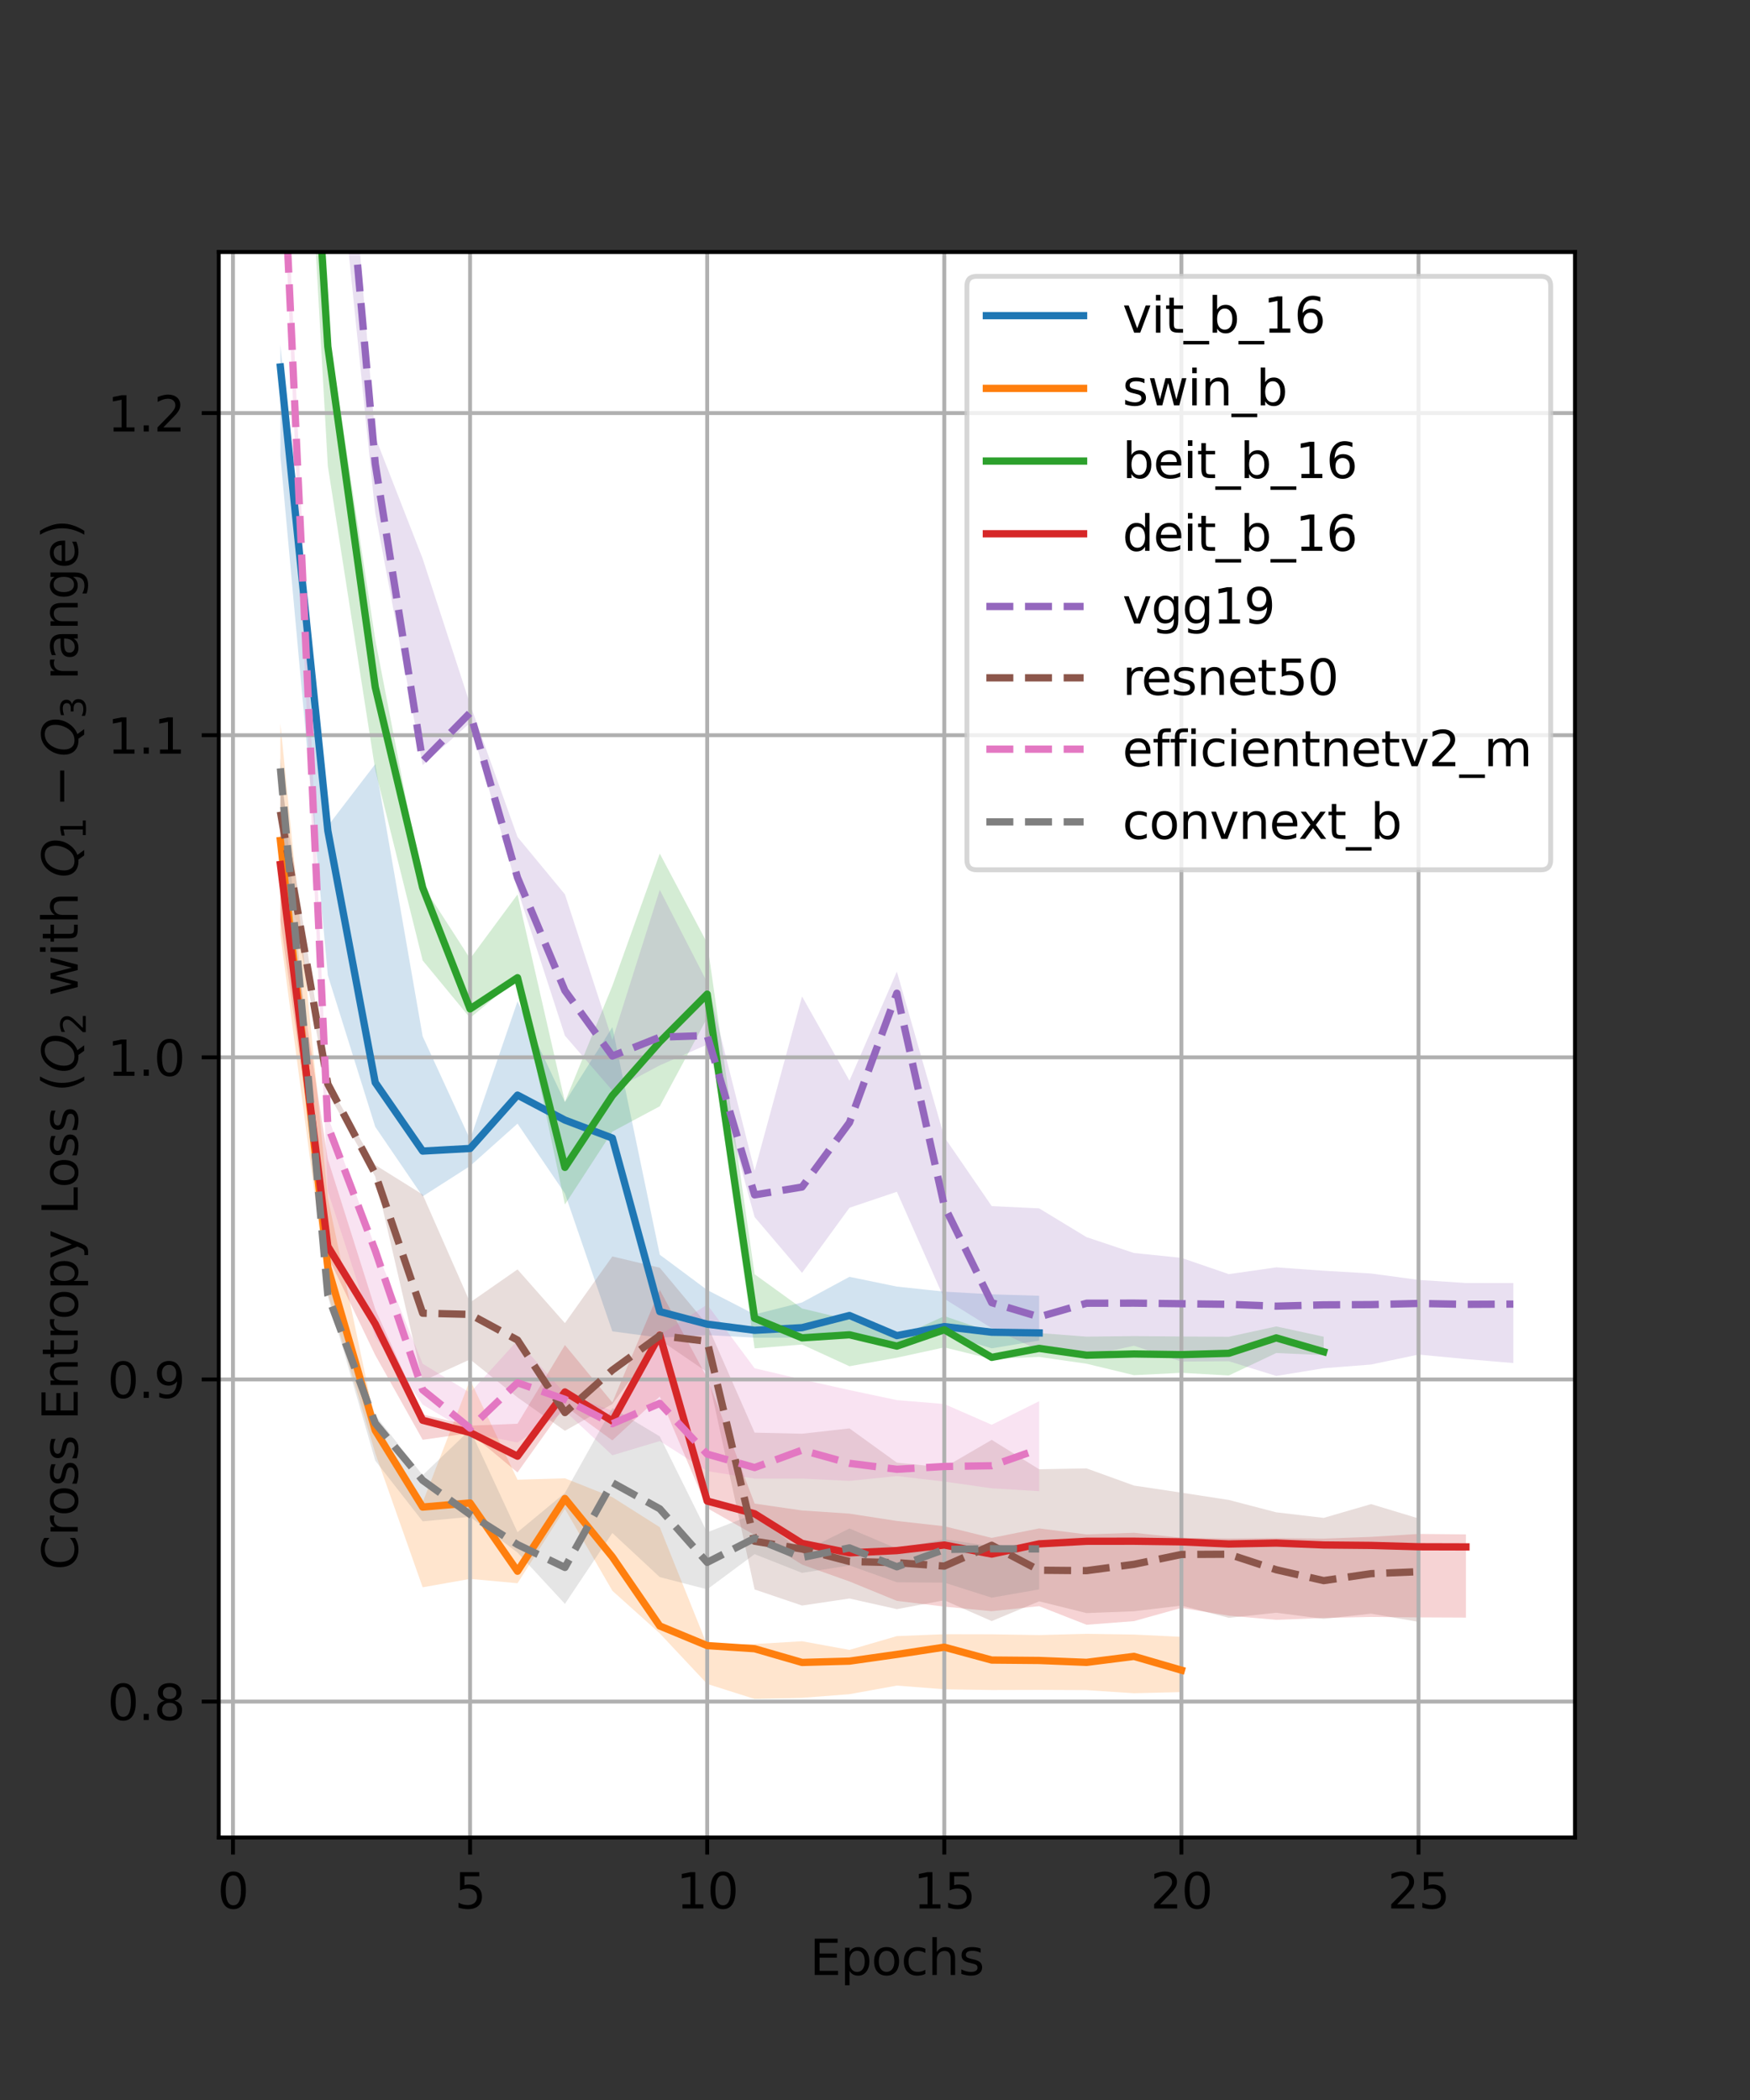 <?xml version="1.0" encoding="utf-8" standalone="no"?>
<!DOCTYPE svg PUBLIC "-//W3C//DTD SVG 1.1//EN"
  "http://www.w3.org/Graphics/SVG/1.1/DTD/svg11.dtd">
<svg xmlns:xlink="http://www.w3.org/1999/xlink" width="360pt" height="432pt" viewBox="0 0 360 432" xmlns="http://www.w3.org/2000/svg" version="1.1">
 <rect x="0" y="0" width="360" height="432" fill="#333333" stroke="none"/>
 <defs>
  <style type="text/css">*{stroke-linejoin: round; stroke-linecap: butt}</style>
 </defs>
 <g id="figure_1">
  <g id="patch_1">
   <path d="M 0 432 
L 360 432 
L 360 0 
L 0 0 
L 0 432 
z
" style="fill: none"/>
  </g>
  <g id="axes_1">
   <g id="patch_2">
    <path d="M 45 378 
L 324 378 
L 324 51.84 
L 45 51.84 
z
" style="fill: #ffffff"/>
   </g>
   <g id="PolyCollection_1">
    <path d="M 57.682 70.923 
L 57.682 93.825 
L 67.437 200.629 
L 77.192 231.799 
L 86.948 246.11 
L 96.703 239.867 
L 106.458 231.145 
L 116.213 245.512 
L 125.969 273.875 
L 135.724 275.179 
L 145.479 274.644 
L 155.234 275.171 
L 164.99 275.176 
L 174.745 274.718 
L 184.5 276.557 
L 194.255 274.447 
L 204.01 277.374 
L 213.766 275.761 
L 213.766 266.554 
L 213.766 266.554 
L 204.01 266.265 
L 194.255 265.708 
L 184.5 264.671 
L 174.745 262.663 
L 164.99 267.93 
L 155.234 270.393 
L 145.479 265.372 
L 135.724 258.111 
L 125.969 211.311 
L 116.213 226.714 
L 106.458 206.001 
L 96.703 234.403 
L 86.948 213.192 
L 77.192 157.188 
L 67.437 169.924 
L 57.682 70.923 
z
" clip-path="url(#p5ce3fd59a6)" style="fill: #1f77b4; fill-opacity: 0.2"/>
   </g>
   <g id="PolyCollection_2">
    <path d="M 57.682 148.856 
L 57.682 192.298 
L 67.437 266.086 
L 77.192 298.91 
L 86.948 326.53 
L 96.703 324.8 
L 106.458 325.694 
L 116.213 310.396 
L 125.969 327.242 
L 135.724 336.009 
L 145.479 346.406 
L 155.234 349.502 
L 164.99 349.271 
L 174.745 348.519 
L 184.5 346.748 
L 194.255 347.513 
L 204.01 347.662 
L 213.766 347.637 
L 223.521 347.679 
L 233.276 348.324 
L 243.031 348.084 
L 243.031 336.72 
L 243.031 336.72 
L 233.276 336.252 
L 223.521 336.102 
L 213.766 336.356 
L 204.01 336.2 
L 194.255 336.18 
L 184.5 336.572 
L 174.745 339.405 
L 164.99 337.627 
L 155.234 338.205 
L 145.479 338.428 
L 135.724 314.17 
L 125.969 307.987 
L 116.213 304.108 
L 106.458 304.399 
L 96.703 283.854 
L 86.948 309.07 
L 77.192 292.547 
L 67.437 246.437 
L 57.682 148.856 
z
" clip-path="url(#p5ce3fd59a6)" style="fill: #ff7f0e; fill-opacity: 0.2"/>
   </g>
   <g id="PolyCollection_3">
    <path d="M 57.682 -116.34 
L 57.682 -78.205 
L 67.437 95.861 
L 77.192 158.358 
L 86.948 197.581 
L 96.703 209.406 
L 106.458 201.278 
L 116.213 247.796 
L 125.969 232.791 
L 135.724 227.578 
L 145.479 209.406 
L 155.234 277.378 
L 164.99 276.585 
L 174.745 281.055 
L 184.5 279.295 
L 194.255 277.176 
L 204.01 279.571 
L 213.766 279.133 
L 223.521 280.538 
L 233.276 282.895 
L 243.031 282.41 
L 252.787 282.955 
L 262.542 278.337 
L 272.297 278.768 
L 272.297 274.98 
L 272.297 274.98 
L 262.542 272.867 
L 252.787 274.993 
L 243.031 274.94 
L 233.276 274.854 
L 223.521 274.968 
L 213.766 274.224 
L 204.01 274.062 
L 194.255 270.745 
L 184.5 275.208 
L 174.745 271.505 
L 164.99 269.179 
L 155.234 262.132 
L 145.479 193.997 
L 135.724 175.598 
L 125.969 202.807 
L 116.213 226.664 
L 106.458 184.004 
L 96.703 197.202 
L 86.948 182.078 
L 77.192 131.563 
L 67.437 67.451 
L 57.682 -116.34 
z
" clip-path="url(#p5ce3fd59a6)" style="fill: #2ca02c; fill-opacity: 0.2"/>
   </g>
   <g id="PolyCollection_4">
    <path d="M 57.682 175.229 
L 57.682 189.386 
L 67.437 258.433 
L 77.192 278.766 
L 86.948 296.189 
L 96.703 294.794 
L 106.458 302.904 
L 116.213 289.214 
L 125.969 296.31 
L 135.724 287.287 
L 145.479 310.246 
L 155.234 315.774 
L 164.99 321.857 
L 174.745 325.327 
L 184.5 329.324 
L 194.255 330.504 
L 204.01 331.447 
L 213.766 330.411 
L 223.521 334.237 
L 233.276 333.491 
L 243.031 330.765 
L 252.787 332.367 
L 262.542 333.225 
L 272.297 332.839 
L 282.052 332.632 
L 291.808 332.719 
L 301.563 332.763 
L 301.563 315.645 
L 301.563 315.645 
L 291.808 315.554 
L 282.052 316.157 
L 272.297 316.518 
L 262.542 316.41 
L 252.787 316.497 
L 243.031 316.345 
L 233.276 315.312 
L 223.521 315.655 
L 213.766 314.42 
L 204.01 316.366 
L 194.255 313.971 
L 184.5 312.886 
L 174.745 311.378 
L 164.99 310.727 
L 155.234 309.312 
L 145.479 283.452 
L 135.724 265.343 
L 125.969 288.496 
L 116.213 276.697 
L 106.458 292.887 
L 96.703 293.278 
L 86.948 290.979 
L 77.192 269.31 
L 67.437 238.464 
L 57.682 175.229 
z
" clip-path="url(#p5ce3fd59a6)" style="fill: #d62728; fill-opacity: 0.2"/>
   </g>
   <g id="PolyCollection_5">
    <path d="M 57.682 -220.468 
L 57.682 -108.819 
L 67.437 9.874 
L 77.192 105.472 
L 86.948 157.399 
L 96.703 148.693 
L 106.458 182.994 
L 116.213 213.052 
L 125.969 224.342 
L 135.724 219.157 
L 145.479 214.883 
L 155.234 250.364 
L 164.99 261.841 
L 174.745 248.456 
L 184.5 245.162 
L 194.255 267.177 
L 204.01 273.222 
L 213.766 277.768 
L 223.521 278.986 
L 233.276 276.832 
L 243.031 280.1 
L 252.787 280.022 
L 262.542 283.055 
L 272.297 281.464 
L 282.052 280.702 
L 291.808 278.653 
L 301.563 279.575 
L 311.318 280.401 
L 311.318 263.945 
L 311.318 263.945 
L 301.563 263.933 
L 291.808 263.297 
L 282.052 261.976 
L 272.297 261.41 
L 262.542 260.712 
L 252.787 262.11 
L 243.031 258.761 
L 233.276 257.761 
L 223.521 254.504 
L 213.766 248.579 
L 204.01 248.115 
L 194.255 233.91 
L 184.5 199.875 
L 174.745 222.312 
L 164.99 204.981 
L 155.234 240.843 
L 145.479 202.076 
L 135.724 183.051 
L 125.969 213.946 
L 116.213 183.979 
L 106.458 172.177 
L 96.703 144.881 
L 86.948 114.923 
L 77.192 89.896 
L 67.437 -28.289 
L 57.682 -220.468 
z
" clip-path="url(#p5ce3fd59a6)" style="fill: #9467bd; fill-opacity: 0.2"/>
   </g>
   <g id="PolyCollection_6">
    <path d="M 57.682 159.639 
L 57.682 172.448 
L 67.437 224.809 
L 77.192 242.038 
L 86.948 284.096 
L 96.703 279.654 
L 106.458 287.46 
L 116.213 294.336 
L 125.969 288.829 
L 135.724 275.622 
L 145.479 282.263 
L 155.234 326.977 
L 164.99 330.282 
L 174.745 328.836 
L 184.5 331.021 
L 194.255 329.2 
L 204.01 333.479 
L 213.766 329.416 
L 223.521 331.833 
L 233.276 331.457 
L 243.031 330.293 
L 252.787 332.812 
L 262.542 331.761 
L 272.297 333.023 
L 282.052 331.95 
L 291.808 333.643 
L 291.808 312.363 
L 291.808 312.363 
L 282.052 309.416 
L 272.297 312.252 
L 262.542 311.106 
L 252.787 308.563 
L 243.031 307.061 
L 233.276 305.602 
L 223.521 302.071 
L 213.766 302.25 
L 204.01 296.203 
L 194.255 301.881 
L 184.5 300.889 
L 174.745 293.844 
L 164.99 294.941 
L 155.234 294.715 
L 145.479 272.496 
L 135.724 260.79 
L 125.969 258.469 
L 116.213 272.184 
L 106.458 261.14 
L 96.703 267.931 
L 86.948 245.74 
L 77.192 239.65 
L 67.437 222.748 
L 57.682 159.639 
z
" clip-path="url(#p5ce3fd59a6)" style="fill: #8c564b; fill-opacity: 0.2"/>
   </g>
   <g id="PolyCollection_7">
    <path d="M 57.682 6.035 
L 57.682 23.851 
L 67.437 245.038 
L 77.192 275.022 
L 86.948 288.943 
L 96.703 294.765 
L 106.458 296.749 
L 116.213 290.259 
L 125.969 299.373 
L 135.724 296.45 
L 145.479 302.628 
L 155.234 304.171 
L 164.99 304.165 
L 174.745 304.645 
L 184.5 303.645 
L 194.255 304.783 
L 204.01 306.17 
L 213.766 306.76 
L 213.766 288.251 
L 213.766 288.251 
L 204.01 293.096 
L 194.255 288.824 
L 184.5 288.024 
L 174.745 285.959 
L 164.99 283.776 
L 155.234 281.468 
L 145.479 268.375 
L 135.724 274.607 
L 125.969 290.21 
L 116.213 286.656 
L 106.458 275.755 
L 96.703 286.507 
L 86.948 280.542 
L 77.192 256.641 
L 67.437 229.627 
L 57.682 6.035 
z
" clip-path="url(#p5ce3fd59a6)" style="fill: #e377c2; fill-opacity: 0.2"/>
   </g>
   <g id="PolyCollection_8">
    <path d="M 57.682 155.893 
L 57.682 177.298 
L 67.437 266.66 
L 77.192 300.468 
L 86.948 312.966 
L 96.703 312.026 
L 106.458 319.387 
L 116.213 329.939 
L 125.969 315.358 
L 135.724 324.435 
L 145.479 326.952 
L 155.234 319.71 
L 164.99 323.565 
L 174.745 322.035 
L 184.5 325.5 
L 194.255 325.569 
L 204.01 328.665 
L 213.766 326.959 
L 213.766 318.624 
L 213.766 318.624 
L 204.01 318.098 
L 194.255 316.644 
L 184.5 318.563 
L 174.745 314.434 
L 164.99 319.28 
L 155.234 311.439 
L 145.479 315.217 
L 135.724 295.492 
L 125.969 289.627 
L 116.213 307.111 
L 106.458 315.193 
L 96.703 294.12 
L 86.948 303.47 
L 77.192 291.119 
L 67.437 260.737 
L 57.682 155.893 
z
" clip-path="url(#p5ce3fd59a6)" style="fill: #7f7f7f; fill-opacity: 0.2"/>
   </g>
   <g id="matplotlib.axis_1">
    <g id="xtick_1">
     <g id="line2d_1">
      <path d="M 47.927 378 
L 47.927 51.84 
" clip-path="url(#p5ce3fd59a6)" style="fill: none; stroke: #b0b0b0; stroke-width: 0.8; stroke-linecap: square"/>
     </g>
     <g id="line2d_2">
      <defs>
       <path id="m820e8729ba" d="M 0 0 
L 0 3.5 
" style="stroke: #000000; stroke-width: 0.8"/>
      </defs>
      <g>
       <use xlink:href="#m820e8729ba" x="47.927" y="378" style="stroke: #000000; stroke-width: 0.8"/>
      </g>
     </g>
     <g id="text_1">
      <!-- 0 -->
      <g transform="translate(44.745 392.598)scale(0.1 -0.1)">
       <defs>
        <path id="DejaVuSans-30" d="M 2034 4250 
Q 1547 4250 1301 3770 
Q 1056 3291 1056 2328 
Q 1056 1369 1301 889 
Q 1547 409 2034 409 
Q 2525 409 2770 889 
Q 3016 1369 3016 2328 
Q 3016 3291 2770 3770 
Q 2525 4250 2034 4250 
z
M 2034 4750 
Q 2819 4750 3233 4129 
Q 3647 3509 3647 2328 
Q 3647 1150 3233 529 
Q 2819 -91 2034 -91 
Q 1250 -91 836 529 
Q 422 1150 422 2328 
Q 422 3509 836 4129 
Q 1250 4750 2034 4750 
z
" transform="scale(0.016)"/>
       </defs>
       <use xlink:href="#DejaVuSans-30"/>
      </g>
     </g>
    </g>
    <g id="xtick_2">
     <g id="line2d_3">
      <path d="M 96.703 378 
L 96.703 51.84 
" clip-path="url(#p5ce3fd59a6)" style="fill: none; stroke: #b0b0b0; stroke-width: 0.8; stroke-linecap: square"/>
     </g>
     <g id="line2d_4">
      <g>
       <use xlink:href="#m820e8729ba" x="96.703" y="378" style="stroke: #000000; stroke-width: 0.8"/>
      </g>
     </g>
     <g id="text_2">
      <!-- 5 -->
      <g transform="translate(93.522 392.598)scale(0.1 -0.1)">
       <defs>
        <path id="DejaVuSans-35" d="M 691 4666 
L 3169 4666 
L 3169 4134 
L 1269 4134 
L 1269 2991 
Q 1406 3038 1543 3061 
Q 1681 3084 1819 3084 
Q 2600 3084 3056 2656 
Q 3513 2228 3513 1497 
Q 3513 744 3044 326 
Q 2575 -91 1722 -91 
Q 1428 -91 1123 -41 
Q 819 9 494 109 
L 494 744 
Q 775 591 1075 516 
Q 1375 441 1709 441 
Q 2250 441 2565 725 
Q 2881 1009 2881 1497 
Q 2881 1984 2565 2268 
Q 2250 2553 1709 2553 
Q 1456 2553 1204 2497 
Q 953 2441 691 2322 
L 691 4666 
z
" transform="scale(0.016)"/>
       </defs>
       <use xlink:href="#DejaVuSans-35"/>
      </g>
     </g>
    </g>
    <g id="xtick_3">
     <g id="line2d_5">
      <path d="M 145.479 378 
L 145.479 51.84 
" clip-path="url(#p5ce3fd59a6)" style="fill: none; stroke: #b0b0b0; stroke-width: 0.8; stroke-linecap: square"/>
     </g>
     <g id="line2d_6">
      <g>
       <use xlink:href="#m820e8729ba" x="145.479" y="378" style="stroke: #000000; stroke-width: 0.8"/>
      </g>
     </g>
     <g id="text_3">
      <!-- 10 -->
      <g transform="translate(139.117 392.598)scale(0.1 -0.1)">
       <defs>
        <path id="DejaVuSans-31" d="M 794 531 
L 1825 531 
L 1825 4091 
L 703 3866 
L 703 4441 
L 1819 4666 
L 2450 4666 
L 2450 531 
L 3481 531 
L 3481 0 
L 794 0 
L 794 531 
z
" transform="scale(0.016)"/>
       </defs>
       <use xlink:href="#DejaVuSans-31"/>
       <use xlink:href="#DejaVuSans-30" x="63.623"/>
      </g>
     </g>
    </g>
    <g id="xtick_4">
     <g id="line2d_7">
      <path d="M 194.255 378 
L 194.255 51.84 
" clip-path="url(#p5ce3fd59a6)" style="fill: none; stroke: #b0b0b0; stroke-width: 0.8; stroke-linecap: square"/>
     </g>
     <g id="line2d_8">
      <g>
       <use xlink:href="#m820e8729ba" x="194.255" y="378" style="stroke: #000000; stroke-width: 0.8"/>
      </g>
     </g>
     <g id="text_4">
      <!-- 15 -->
      <g transform="translate(187.893 392.598)scale(0.1 -0.1)">
       <use xlink:href="#DejaVuSans-31"/>
       <use xlink:href="#DejaVuSans-35" x="63.623"/>
      </g>
     </g>
    </g>
    <g id="xtick_5">
     <g id="line2d_9">
      <path d="M 243.031 378 
L 243.031 51.84 
" clip-path="url(#p5ce3fd59a6)" style="fill: none; stroke: #b0b0b0; stroke-width: 0.8; stroke-linecap: square"/>
     </g>
     <g id="line2d_10">
      <g>
       <use xlink:href="#m820e8729ba" x="243.031" y="378" style="stroke: #000000; stroke-width: 0.8"/>
      </g>
     </g>
     <g id="text_5">
      <!-- 20 -->
      <g transform="translate(236.669 392.598)scale(0.1 -0.1)">
       <defs>
        <path id="DejaVuSans-32" d="M 1228 531 
L 3431 531 
L 3431 0 
L 469 0 
L 469 531 
Q 828 903 1448 1529 
Q 2069 2156 2228 2338 
Q 2531 2678 2651 2914 
Q 2772 3150 2772 3378 
Q 2772 3750 2511 3984 
Q 2250 4219 1831 4219 
Q 1534 4219 1204 4116 
Q 875 4013 500 3803 
L 500 4441 
Q 881 4594 1212 4672 
Q 1544 4750 1819 4750 
Q 2544 4750 2975 4387 
Q 3406 4025 3406 3419 
Q 3406 3131 3298 2873 
Q 3191 2616 2906 2266 
Q 2828 2175 2409 1742 
Q 1991 1309 1228 531 
z
" transform="scale(0.016)"/>
       </defs>
       <use xlink:href="#DejaVuSans-32"/>
       <use xlink:href="#DejaVuSans-30" x="63.623"/>
      </g>
     </g>
    </g>
    <g id="xtick_6">
     <g id="line2d_11">
      <path d="M 291.808 378 
L 291.808 51.84 
" clip-path="url(#p5ce3fd59a6)" style="fill: none; stroke: #b0b0b0; stroke-width: 0.8; stroke-linecap: square"/>
     </g>
     <g id="line2d_12">
      <g>
       <use xlink:href="#m820e8729ba" x="291.808" y="378" style="stroke: #000000; stroke-width: 0.8"/>
      </g>
     </g>
     <g id="text_6">
      <!-- 25 -->
      <g transform="translate(285.445 392.598)scale(0.1 -0.1)">
       <use xlink:href="#DejaVuSans-32"/>
       <use xlink:href="#DejaVuSans-35" x="63.623"/>
      </g>
     </g>
    </g>
    <g id="text_7">
     <!-- Epochs -->
     <g transform="translate(166.584 406.277)scale(0.1 -0.1)">
      <defs>
       <path id="DejaVuSans-45" d="M 628 4666 
L 3578 4666 
L 3578 4134 
L 1259 4134 
L 1259 2753 
L 3481 2753 
L 3481 2222 
L 1259 2222 
L 1259 531 
L 3634 531 
L 3634 0 
L 628 0 
L 628 4666 
z
" transform="scale(0.016)"/>
       <path id="DejaVuSans-70" d="M 1159 525 
L 1159 -1331 
L 581 -1331 
L 581 3500 
L 1159 3500 
L 1159 2969 
Q 1341 3281 1617 3432 
Q 1894 3584 2278 3584 
Q 2916 3584 3314 3078 
Q 3713 2572 3713 1747 
Q 3713 922 3314 415 
Q 2916 -91 2278 -91 
Q 1894 -91 1617 61 
Q 1341 213 1159 525 
z
M 3116 1747 
Q 3116 2381 2855 2742 
Q 2594 3103 2138 3103 
Q 1681 3103 1420 2742 
Q 1159 2381 1159 1747 
Q 1159 1113 1420 752 
Q 1681 391 2138 391 
Q 2594 391 2855 752 
Q 3116 1113 3116 1747 
z
" transform="scale(0.016)"/>
       <path id="DejaVuSans-6f" d="M 1959 3097 
Q 1497 3097 1228 2736 
Q 959 2375 959 1747 
Q 959 1119 1226 758 
Q 1494 397 1959 397 
Q 2419 397 2687 759 
Q 2956 1122 2956 1747 
Q 2956 2369 2687 2733 
Q 2419 3097 1959 3097 
z
M 1959 3584 
Q 2709 3584 3137 3096 
Q 3566 2609 3566 1747 
Q 3566 888 3137 398 
Q 2709 -91 1959 -91 
Q 1206 -91 779 398 
Q 353 888 353 1747 
Q 353 2609 779 3096 
Q 1206 3584 1959 3584 
z
" transform="scale(0.016)"/>
       <path id="DejaVuSans-63" d="M 3122 3366 
L 3122 2828 
Q 2878 2963 2633 3030 
Q 2388 3097 2138 3097 
Q 1578 3097 1268 2742 
Q 959 2388 959 1747 
Q 959 1106 1268 751 
Q 1578 397 2138 397 
Q 2388 397 2633 464 
Q 2878 531 3122 666 
L 3122 134 
Q 2881 22 2623 -34 
Q 2366 -91 2075 -91 
Q 1284 -91 818 406 
Q 353 903 353 1747 
Q 353 2603 823 3093 
Q 1294 3584 2113 3584 
Q 2378 3584 2631 3529 
Q 2884 3475 3122 3366 
z
" transform="scale(0.016)"/>
       <path id="DejaVuSans-68" d="M 3513 2113 
L 3513 0 
L 2938 0 
L 2938 2094 
Q 2938 2591 2744 2837 
Q 2550 3084 2163 3084 
Q 1697 3084 1428 2787 
Q 1159 2491 1159 1978 
L 1159 0 
L 581 0 
L 581 4863 
L 1159 4863 
L 1159 2956 
Q 1366 3272 1645 3428 
Q 1925 3584 2291 3584 
Q 2894 3584 3203 3211 
Q 3513 2838 3513 2113 
z
" transform="scale(0.016)"/>
       <path id="DejaVuSans-73" d="M 2834 3397 
L 2834 2853 
Q 2591 2978 2328 3040 
Q 2066 3103 1784 3103 
Q 1356 3103 1142 2972 
Q 928 2841 928 2578 
Q 928 2378 1081 2264 
Q 1234 2150 1697 2047 
L 1894 2003 
Q 2506 1872 2764 1633 
Q 3022 1394 3022 966 
Q 3022 478 2636 193 
Q 2250 -91 1575 -91 
Q 1294 -91 989 -36 
Q 684 19 347 128 
L 347 722 
Q 666 556 975 473 
Q 1284 391 1588 391 
Q 1994 391 2212 530 
Q 2431 669 2431 922 
Q 2431 1156 2273 1281 
Q 2116 1406 1581 1522 
L 1381 1569 
Q 847 1681 609 1914 
Q 372 2147 372 2553 
Q 372 3047 722 3315 
Q 1072 3584 1716 3584 
Q 2034 3584 2315 3537 
Q 2597 3491 2834 3397 
z
" transform="scale(0.016)"/>
      </defs>
      <use xlink:href="#DejaVuSans-45"/>
      <use xlink:href="#DejaVuSans-70" x="63.184"/>
      <use xlink:href="#DejaVuSans-6f" x="126.66"/>
      <use xlink:href="#DejaVuSans-63" x="187.842"/>
      <use xlink:href="#DejaVuSans-68" x="242.822"/>
      <use xlink:href="#DejaVuSans-73" x="306.201"/>
     </g>
    </g>
   </g>
   <g id="matplotlib.axis_2">
    <g id="ytick_1">
     <g id="line2d_13">
      <path d="M 45 350.039 
L 324 350.039 
" clip-path="url(#p5ce3fd59a6)" style="fill: none; stroke: #b0b0b0; stroke-width: 0.8; stroke-linecap: square"/>
     </g>
     <g id="line2d_14">
      <defs>
       <path id="m9a3c2e9767" d="M 0 0 
L -3.5 0 
" style="stroke: #000000; stroke-width: 0.8"/>
      </defs>
      <g>
       <use xlink:href="#m9a3c2e9767" x="45" y="350.039" style="stroke: #000000; stroke-width: 0.8"/>
      </g>
     </g>
     <g id="text_8">
      <!-- 0.8 -->
      <g transform="translate(22.097 353.838)scale(0.1 -0.1)">
       <defs>
        <path id="DejaVuSans-2e" d="M 684 794 
L 1344 794 
L 1344 0 
L 684 0 
L 684 794 
z
" transform="scale(0.016)"/>
        <path id="DejaVuSans-38" d="M 2034 2216 
Q 1584 2216 1326 1975 
Q 1069 1734 1069 1313 
Q 1069 891 1326 650 
Q 1584 409 2034 409 
Q 2484 409 2743 651 
Q 3003 894 3003 1313 
Q 3003 1734 2745 1975 
Q 2488 2216 2034 2216 
z
M 1403 2484 
Q 997 2584 770 2862 
Q 544 3141 544 3541 
Q 544 4100 942 4425 
Q 1341 4750 2034 4750 
Q 2731 4750 3128 4425 
Q 3525 4100 3525 3541 
Q 3525 3141 3298 2862 
Q 3072 2584 2669 2484 
Q 3125 2378 3379 2068 
Q 3634 1759 3634 1313 
Q 3634 634 3220 271 
Q 2806 -91 2034 -91 
Q 1263 -91 848 271 
Q 434 634 434 1313 
Q 434 1759 690 2068 
Q 947 2378 1403 2484 
z
M 1172 3481 
Q 1172 3119 1398 2916 
Q 1625 2713 2034 2713 
Q 2441 2713 2670 2916 
Q 2900 3119 2900 3481 
Q 2900 3844 2670 4047 
Q 2441 4250 2034 4250 
Q 1625 4250 1398 4047 
Q 1172 3844 1172 3481 
z
" transform="scale(0.016)"/>
       </defs>
       <use xlink:href="#DejaVuSans-30"/>
       <use xlink:href="#DejaVuSans-2e" x="63.623"/>
       <use xlink:href="#DejaVuSans-38" x="95.41"/>
      </g>
     </g>
    </g>
    <g id="ytick_2">
     <g id="line2d_15">
      <path d="M 45 283.772 
L 324 283.772 
" clip-path="url(#p5ce3fd59a6)" style="fill: none; stroke: #b0b0b0; stroke-width: 0.8; stroke-linecap: square"/>
     </g>
     <g id="line2d_16">
      <g>
       <use xlink:href="#m9a3c2e9767" x="45" y="283.772" style="stroke: #000000; stroke-width: 0.8"/>
      </g>
     </g>
     <g id="text_9">
      <!-- 0.9 -->
      <g transform="translate(22.097 287.572)scale(0.1 -0.1)">
       <defs>
        <path id="DejaVuSans-39" d="M 703 97 
L 703 672 
Q 941 559 1184 500 
Q 1428 441 1663 441 
Q 2288 441 2617 861 
Q 2947 1281 2994 2138 
Q 2813 1869 2534 1725 
Q 2256 1581 1919 1581 
Q 1219 1581 811 2004 
Q 403 2428 403 3163 
Q 403 3881 828 4315 
Q 1253 4750 1959 4750 
Q 2769 4750 3195 4129 
Q 3622 3509 3622 2328 
Q 3622 1225 3098 567 
Q 2575 -91 1691 -91 
Q 1453 -91 1209 -44 
Q 966 3 703 97 
z
M 1959 2075 
Q 2384 2075 2632 2365 
Q 2881 2656 2881 3163 
Q 2881 3666 2632 3958 
Q 2384 4250 1959 4250 
Q 1534 4250 1286 3958 
Q 1038 3666 1038 3163 
Q 1038 2656 1286 2365 
Q 1534 2075 1959 2075 
z
" transform="scale(0.016)"/>
       </defs>
       <use xlink:href="#DejaVuSans-30"/>
       <use xlink:href="#DejaVuSans-2e" x="63.623"/>
       <use xlink:href="#DejaVuSans-39" x="95.41"/>
      </g>
     </g>
    </g>
    <g id="ytick_3">
     <g id="line2d_17">
      <path d="M 45 217.506 
L 324 217.506 
" clip-path="url(#p5ce3fd59a6)" style="fill: none; stroke: #b0b0b0; stroke-width: 0.8; stroke-linecap: square"/>
     </g>
     <g id="line2d_18">
      <g>
       <use xlink:href="#m9a3c2e9767" x="45" y="217.506" style="stroke: #000000; stroke-width: 0.8"/>
      </g>
     </g>
     <g id="text_10">
      <!-- 1.0 -->
      <g transform="translate(22.097 221.305)scale(0.1 -0.1)">
       <use xlink:href="#DejaVuSans-31"/>
       <use xlink:href="#DejaVuSans-2e" x="63.623"/>
       <use xlink:href="#DejaVuSans-30" x="95.41"/>
      </g>
     </g>
    </g>
    <g id="ytick_4">
     <g id="line2d_19">
      <path d="M 45 151.24 
L 324 151.24 
" clip-path="url(#p5ce3fd59a6)" style="fill: none; stroke: #b0b0b0; stroke-width: 0.8; stroke-linecap: square"/>
     </g>
     <g id="line2d_20">
      <g>
       <use xlink:href="#m9a3c2e9767" x="45" y="151.24" style="stroke: #000000; stroke-width: 0.8"/>
      </g>
     </g>
     <g id="text_11">
      <!-- 1.1 -->
      <g transform="translate(22.097 155.039)scale(0.1 -0.1)">
       <use xlink:href="#DejaVuSans-31"/>
       <use xlink:href="#DejaVuSans-2e" x="63.623"/>
       <use xlink:href="#DejaVuSans-31" x="95.41"/>
      </g>
     </g>
    </g>
    <g id="ytick_5">
     <g id="line2d_21">
      <path d="M 45 84.973 
L 324 84.973 
" clip-path="url(#p5ce3fd59a6)" style="fill: none; stroke: #b0b0b0; stroke-width: 0.8; stroke-linecap: square"/>
     </g>
     <g id="line2d_22">
      <g>
       <use xlink:href="#m9a3c2e9767" x="45" y="84.973" style="stroke: #000000; stroke-width: 0.8"/>
      </g>
     </g>
     <g id="text_12">
      <!-- 1.2 -->
      <g transform="translate(22.097 88.772)scale(0.1 -0.1)">
       <use xlink:href="#DejaVuSans-31"/>
       <use xlink:href="#DejaVuSans-2e" x="63.623"/>
       <use xlink:href="#DejaVuSans-32" x="95.41"/>
      </g>
     </g>
    </g>
    <g id="text_13">
     <!-- Cross Entropy Loss ($Q_2$ with $Q_1 - Q_3$ range) -->
     <g transform="translate(15.997 322.97)rotate(-90)scale(0.1 -0.1)">
      <defs>
       <path id="DejaVuSans-43" d="M 4122 4306 
L 4122 3641 
Q 3803 3938 3442 4084 
Q 3081 4231 2675 4231 
Q 1875 4231 1450 3742 
Q 1025 3253 1025 2328 
Q 1025 1406 1450 917 
Q 1875 428 2675 428 
Q 3081 428 3442 575 
Q 3803 722 4122 1019 
L 4122 359 
Q 3791 134 3420 21 
Q 3050 -91 2638 -91 
Q 1578 -91 968 557 
Q 359 1206 359 2328 
Q 359 3453 968 4101 
Q 1578 4750 2638 4750 
Q 3056 4750 3426 4639 
Q 3797 4528 4122 4306 
z
" transform="scale(0.016)"/>
       <path id="DejaVuSans-72" d="M 2631 2963 
Q 2534 3019 2420 3045 
Q 2306 3072 2169 3072 
Q 1681 3072 1420 2755 
Q 1159 2438 1159 1844 
L 1159 0 
L 581 0 
L 581 3500 
L 1159 3500 
L 1159 2956 
Q 1341 3275 1631 3429 
Q 1922 3584 2338 3584 
Q 2397 3584 2469 3576 
Q 2541 3569 2628 3553 
L 2631 2963 
z
" transform="scale(0.016)"/>
       <path id="DejaVuSans-20" transform="scale(0.016)"/>
       <path id="DejaVuSans-6e" d="M 3513 2113 
L 3513 0 
L 2938 0 
L 2938 2094 
Q 2938 2591 2744 2837 
Q 2550 3084 2163 3084 
Q 1697 3084 1428 2787 
Q 1159 2491 1159 1978 
L 1159 0 
L 581 0 
L 581 3500 
L 1159 3500 
L 1159 2956 
Q 1366 3272 1645 3428 
Q 1925 3584 2291 3584 
Q 2894 3584 3203 3211 
Q 3513 2838 3513 2113 
z
" transform="scale(0.016)"/>
       <path id="DejaVuSans-74" d="M 1172 4494 
L 1172 3500 
L 2356 3500 
L 2356 3053 
L 1172 3053 
L 1172 1153 
Q 1172 725 1289 603 
Q 1406 481 1766 481 
L 2356 481 
L 2356 0 
L 1766 0 
Q 1100 0 847 248 
Q 594 497 594 1153 
L 594 3053 
L 172 3053 
L 172 3500 
L 594 3500 
L 594 4494 
L 1172 4494 
z
" transform="scale(0.016)"/>
       <path id="DejaVuSans-79" d="M 2059 -325 
Q 1816 -950 1584 -1140 
Q 1353 -1331 966 -1331 
L 506 -1331 
L 506 -850 
L 844 -850 
Q 1081 -850 1212 -737 
Q 1344 -625 1503 -206 
L 1606 56 
L 191 3500 
L 800 3500 
L 1894 763 
L 2988 3500 
L 3597 3500 
L 2059 -325 
z
" transform="scale(0.016)"/>
       <path id="DejaVuSans-4c" d="M 628 4666 
L 1259 4666 
L 1259 531 
L 3531 531 
L 3531 0 
L 628 0 
L 628 4666 
z
" transform="scale(0.016)"/>
       <path id="DejaVuSans-28" d="M 1984 4856 
Q 1566 4138 1362 3434 
Q 1159 2731 1159 2009 
Q 1159 1288 1364 580 
Q 1569 -128 1984 -844 
L 1484 -844 
Q 1016 -109 783 600 
Q 550 1309 550 2009 
Q 550 2706 781 3412 
Q 1013 4119 1484 4856 
L 1984 4856 
z
" transform="scale(0.016)"/>
       <path id="DejaVuSans-Oblique-51" d="M 2309 -84 
Q 2275 -88 2237 -89 
Q 2200 -91 2125 -91 
Q 1250 -91 756 411 
Q 263 913 263 1797 
Q 263 2319 452 2844 
Q 641 3369 978 3788 
Q 1369 4269 1858 4509 
Q 2347 4750 2938 4750 
Q 3794 4750 4287 4245 
Q 4781 3741 4781 2869 
Q 4781 1928 4265 1147 
Q 3750 366 2919 44 
L 3553 -825 
L 2847 -825 
L 2309 -84 
z
M 2919 4238 
Q 2400 4238 2003 3986 
Q 1606 3734 1313 3219 
Q 1125 2891 1026 2522 
Q 928 2153 928 1778 
Q 928 1128 1239 775 
Q 1550 422 2119 422 
Q 2631 422 3032 676 
Q 3434 931 3719 1434 
Q 3909 1772 4009 2142 
Q 4109 2513 4109 2881 
Q 4109 3528 3796 3883 
Q 3484 4238 2919 4238 
z
" transform="scale(0.016)"/>
       <path id="DejaVuSans-77" d="M 269 3500 
L 844 3500 
L 1563 769 
L 2278 3500 
L 2956 3500 
L 3675 769 
L 4391 3500 
L 4966 3500 
L 4050 0 
L 3372 0 
L 2619 2869 
L 1863 0 
L 1184 0 
L 269 3500 
z
" transform="scale(0.016)"/>
       <path id="DejaVuSans-69" d="M 603 3500 
L 1178 3500 
L 1178 0 
L 603 0 
L 603 3500 
z
M 603 4863 
L 1178 4863 
L 1178 4134 
L 603 4134 
L 603 4863 
z
" transform="scale(0.016)"/>
       <path id="DejaVuSans-2212" d="M 678 2272 
L 4684 2272 
L 4684 1741 
L 678 1741 
L 678 2272 
z
" transform="scale(0.016)"/>
       <path id="DejaVuSans-33" d="M 2597 2516 
Q 3050 2419 3304 2112 
Q 3559 1806 3559 1356 
Q 3559 666 3084 287 
Q 2609 -91 1734 -91 
Q 1441 -91 1130 -33 
Q 819 25 488 141 
L 488 750 
Q 750 597 1062 519 
Q 1375 441 1716 441 
Q 2309 441 2620 675 
Q 2931 909 2931 1356 
Q 2931 1769 2642 2001 
Q 2353 2234 1838 2234 
L 1294 2234 
L 1294 2753 
L 1863 2753 
Q 2328 2753 2575 2939 
Q 2822 3125 2822 3475 
Q 2822 3834 2567 4026 
Q 2313 4219 1838 4219 
Q 1578 4219 1281 4162 
Q 984 4106 628 3988 
L 628 4550 
Q 988 4650 1302 4700 
Q 1616 4750 1894 4750 
Q 2613 4750 3031 4423 
Q 3450 4097 3450 3541 
Q 3450 3153 3228 2886 
Q 3006 2619 2597 2516 
z
" transform="scale(0.016)"/>
       <path id="DejaVuSans-61" d="M 2194 1759 
Q 1497 1759 1228 1600 
Q 959 1441 959 1056 
Q 959 750 1161 570 
Q 1363 391 1709 391 
Q 2188 391 2477 730 
Q 2766 1069 2766 1631 
L 2766 1759 
L 2194 1759 
z
M 3341 1997 
L 3341 0 
L 2766 0 
L 2766 531 
Q 2569 213 2275 61 
Q 1981 -91 1556 -91 
Q 1019 -91 701 211 
Q 384 513 384 1019 
Q 384 1609 779 1909 
Q 1175 2209 1959 2209 
L 2766 2209 
L 2766 2266 
Q 2766 2663 2505 2880 
Q 2244 3097 1772 3097 
Q 1472 3097 1187 3025 
Q 903 2953 641 2809 
L 641 3341 
Q 956 3463 1253 3523 
Q 1550 3584 1831 3584 
Q 2591 3584 2966 3190 
Q 3341 2797 3341 1997 
z
" transform="scale(0.016)"/>
       <path id="DejaVuSans-67" d="M 2906 1791 
Q 2906 2416 2648 2759 
Q 2391 3103 1925 3103 
Q 1463 3103 1205 2759 
Q 947 2416 947 1791 
Q 947 1169 1205 825 
Q 1463 481 1925 481 
Q 2391 481 2648 825 
Q 2906 1169 2906 1791 
z
M 3481 434 
Q 3481 -459 3084 -895 
Q 2688 -1331 1869 -1331 
Q 1566 -1331 1297 -1286 
Q 1028 -1241 775 -1147 
L 775 -588 
Q 1028 -725 1275 -790 
Q 1522 -856 1778 -856 
Q 2344 -856 2625 -561 
Q 2906 -266 2906 331 
L 2906 616 
Q 2728 306 2450 153 
Q 2172 0 1784 0 
Q 1141 0 747 490 
Q 353 981 353 1791 
Q 353 2603 747 3093 
Q 1141 3584 1784 3584 
Q 2172 3584 2450 3431 
Q 2728 3278 2906 2969 
L 2906 3500 
L 3481 3500 
L 3481 434 
z
" transform="scale(0.016)"/>
       <path id="DejaVuSans-65" d="M 3597 1894 
L 3597 1613 
L 953 1613 
Q 991 1019 1311 708 
Q 1631 397 2203 397 
Q 2534 397 2845 478 
Q 3156 559 3463 722 
L 3463 178 
Q 3153 47 2828 -22 
Q 2503 -91 2169 -91 
Q 1331 -91 842 396 
Q 353 884 353 1716 
Q 353 2575 817 3079 
Q 1281 3584 2069 3584 
Q 2775 3584 3186 3129 
Q 3597 2675 3597 1894 
z
M 3022 2063 
Q 3016 2534 2758 2815 
Q 2500 3097 2075 3097 
Q 1594 3097 1305 2825 
Q 1016 2553 972 2059 
L 3022 2063 
z
" transform="scale(0.016)"/>
       <path id="DejaVuSans-29" d="M 513 4856 
L 1013 4856 
Q 1481 4119 1714 3412 
Q 1947 2706 1947 2009 
Q 1947 1309 1714 600 
Q 1481 -109 1013 -844 
L 513 -844 
Q 928 -128 1133 580 
Q 1338 1288 1338 2009 
Q 1338 2731 1133 3434 
Q 928 4138 513 4856 
z
" transform="scale(0.016)"/>
      </defs>
      <use xlink:href="#DejaVuSans-43" transform="translate(0 0.016)"/>
      <use xlink:href="#DejaVuSans-72" transform="translate(69.824 0.016)"/>
      <use xlink:href="#DejaVuSans-6f" transform="translate(110.938 0.016)"/>
      <use xlink:href="#DejaVuSans-73" transform="translate(172.119 0.016)"/>
      <use xlink:href="#DejaVuSans-73" transform="translate(224.219 0.016)"/>
      <use xlink:href="#DejaVuSans-20" transform="translate(276.318 0.016)"/>
      <use xlink:href="#DejaVuSans-45" transform="translate(308.105 0.016)"/>
      <use xlink:href="#DejaVuSans-6e" transform="translate(371.289 0.016)"/>
      <use xlink:href="#DejaVuSans-74" transform="translate(434.668 0.016)"/>
      <use xlink:href="#DejaVuSans-72" transform="translate(473.877 0.016)"/>
      <use xlink:href="#DejaVuSans-6f" transform="translate(514.99 0.016)"/>
      <use xlink:href="#DejaVuSans-70" transform="translate(576.172 0.016)"/>
      <use xlink:href="#DejaVuSans-79" transform="translate(639.648 0.016)"/>
      <use xlink:href="#DejaVuSans-20" transform="translate(698.828 0.016)"/>
      <use xlink:href="#DejaVuSans-4c" transform="translate(730.615 0.016)"/>
      <use xlink:href="#DejaVuSans-6f" transform="translate(786.328 0.016)"/>
      <use xlink:href="#DejaVuSans-73" transform="translate(847.51 0.016)"/>
      <use xlink:href="#DejaVuSans-73" transform="translate(899.609 0.016)"/>
      <use xlink:href="#DejaVuSans-20" transform="translate(951.709 0.016)"/>
      <use xlink:href="#DejaVuSans-28" transform="translate(983.496 0.016)"/>
      <use xlink:href="#DejaVuSans-Oblique-51" transform="translate(1022.51 0.016)"/>
      <use xlink:href="#DejaVuSans-32" transform="translate(1101.221 -16.391)scale(0.7)"/>
      <use xlink:href="#DejaVuSans-20" transform="translate(1148.491 0.016)"/>
      <use xlink:href="#DejaVuSans-77" transform="translate(1180.278 0.016)"/>
      <use xlink:href="#DejaVuSans-69" transform="translate(1262.065 0.016)"/>
      <use xlink:href="#DejaVuSans-74" transform="translate(1289.849 0.016)"/>
      <use xlink:href="#DejaVuSans-68" transform="translate(1329.058 0.016)"/>
      <use xlink:href="#DejaVuSans-20" transform="translate(1392.437 0.016)"/>
      <use xlink:href="#DejaVuSans-Oblique-51" transform="translate(1424.224 0.016)"/>
      <use xlink:href="#DejaVuSans-31" transform="translate(1502.935 -16.391)scale(0.7)"/>
      <use xlink:href="#DejaVuSans-2212" transform="translate(1569.688 0.016)"/>
      <use xlink:href="#DejaVuSans-Oblique-51" transform="translate(1672.959 0.016)"/>
      <use xlink:href="#DejaVuSans-33" transform="translate(1751.67 -16.391)scale(0.7)"/>
      <use xlink:href="#DejaVuSans-20" transform="translate(1798.94 0.016)"/>
      <use xlink:href="#DejaVuSans-72" transform="translate(1830.728 0.016)"/>
      <use xlink:href="#DejaVuSans-61" transform="translate(1871.841 0.016)"/>
      <use xlink:href="#DejaVuSans-6e" transform="translate(1933.12 0.016)"/>
      <use xlink:href="#DejaVuSans-67" transform="translate(1996.499 0.016)"/>
      <use xlink:href="#DejaVuSans-65" transform="translate(2059.976 0.016)"/>
      <use xlink:href="#DejaVuSans-29" transform="translate(2121.499 0.016)"/>
     </g>
    </g>
   </g>
   <g id="line2d_23">
    <path d="M 57.682 75.491 
L 67.437 170.881 
L 77.192 222.691 
L 86.948 236.794 
L 96.703 236.257 
L 106.458 225.28 
L 116.213 230.418 
L 125.969 234.118 
L 135.724 269.814 
L 145.479 272.403 
L 155.234 273.66 
L 164.99 273.12 
L 174.745 270.618 
L 184.5 274.749 
L 194.255 272.895 
L 204.01 274.058 
L 213.766 274.202 
" clip-path="url(#p5ce3fd59a6)" style="fill: none; stroke: #1f77b4; stroke-width: 1.5; stroke-linecap: square"/>
   </g>
   <g id="line2d_24">
    <path d="M 57.682 172.902 
L 67.437 260.747 
L 77.192 294.248 
L 86.948 310.028 
L 96.703 309.183 
L 106.458 323.225 
L 116.213 308.267 
L 125.969 320.276 
L 135.724 334.485 
L 145.479 338.522 
L 155.234 339.168 
L 164.99 341.988 
L 174.745 341.717 
L 184.5 340.337 
L 194.255 338.849 
L 204.01 341.497 
L 213.766 341.583 
L 223.521 341.973 
L 233.276 340.742 
L 243.031 343.577 
" clip-path="url(#p5ce3fd59a6)" style="fill: none; stroke: #ff7f0e; stroke-width: 1.5; stroke-linecap: square"/>
   </g>
   <g id="line2d_25">
    <path d="M 62.926 -1 
L 67.437 71.297 
L 77.192 141.336 
L 86.948 182.594 
L 96.703 207.546 
L 106.458 201.129 
L 116.213 240.148 
L 125.969 225.381 
L 135.724 214.323 
L 145.479 204.512 
L 155.234 271.185 
L 164.99 275.217 
L 174.745 274.585 
L 184.5 276.915 
L 194.255 273.547 
L 204.01 279.228 
L 213.766 277.382 
L 223.521 278.779 
L 233.276 278.527 
L 243.031 278.671 
L 252.787 278.39 
L 262.542 275.223 
L 272.297 278.075 
" clip-path="url(#p5ce3fd59a6)" style="fill: none; stroke: #2ca02c; stroke-width: 1.5; stroke-linecap: square"/>
   </g>
   <g id="line2d_26">
    <path d="M 57.682 177.842 
L 67.437 256.391 
L 77.192 272.356 
L 86.948 292.171 
L 96.703 294.702 
L 106.458 299.56 
L 116.213 286.346 
L 125.969 292.33 
L 135.724 274.651 
L 145.479 308.789 
L 155.234 311.399 
L 164.99 317.494 
L 174.745 319.444 
L 184.5 318.982 
L 194.255 317.831 
L 204.01 319.697 
L 213.766 317.597 
L 223.521 317.063 
L 233.276 317.051 
L 243.031 317.184 
L 252.787 317.622 
L 262.542 317.428 
L 272.297 317.822 
L 282.052 317.914 
L 291.808 318.194 
L 301.563 318.221 
" clip-path="url(#p5ce3fd59a6)" style="fill: none; stroke: #d62728; stroke-width: 1.5; stroke-linecap: square"/>
   </g>
   <g id="line2d_27">
    <path d="M 68.636 -1 
L 77.192 95.389 
L 86.948 156.575 
L 96.703 146.629 
L 106.458 180.534 
L 116.213 203.783 
L 125.969 217.237 
L 135.724 213.362 
L 145.479 213.019 
L 155.234 245.806 
L 164.99 244.189 
L 174.745 230.932 
L 184.5 204.315 
L 194.255 248.089 
L 204.01 267.979 
L 213.766 270.905 
L 223.521 268.095 
L 233.276 268.073 
L 243.031 268.197 
L 252.787 268.318 
L 262.542 268.695 
L 272.297 268.426 
L 282.052 268.375 
L 291.808 268.14 
L 301.563 268.321 
L 311.318 268.271 
" clip-path="url(#p5ce3fd59a6)" style="fill: none; stroke-dasharray: 5.55,2.4; stroke-dashoffset: 0; stroke: #9467bd; stroke-width: 1.5"/>
   </g>
   <g id="line2d_28">
    <path d="M 57.682 166.967 
L 67.437 223.006 
L 77.192 241.449 
L 86.948 270.145 
L 96.703 270.388 
L 106.458 275.669 
L 116.213 290.588 
L 125.969 281.85 
L 135.724 274.753 
L 145.479 275.925 
L 155.234 317.051 
L 164.99 318.653 
L 174.745 321.222 
L 184.5 321.463 
L 194.255 322.172 
L 204.01 317.886 
L 213.766 323.018 
L 223.521 323.104 
L 233.276 321.805 
L 243.031 319.778 
L 252.787 319.726 
L 262.542 322.92 
L 272.297 325.156 
L 282.052 323.725 
L 291.808 323.318 
" clip-path="url(#p5ce3fd59a6)" style="fill: none; stroke-dasharray: 5.55,2.4; stroke-dashoffset: 0; stroke: #8c564b; stroke-width: 1.5"/>
   </g>
   <g id="line2d_29">
    <path d="M 57.682 18.786 
L 67.437 231.589 
L 77.192 257.256 
L 86.948 285.91 
L 96.703 293.797 
L 106.458 284.451 
L 116.213 287.871 
L 125.969 292.877 
L 135.724 288.685 
L 145.479 299.125 
L 155.234 301.898 
L 164.99 298.306 
L 174.745 301.025 
L 184.5 302.254 
L 194.255 301.674 
L 204.01 301.525 
L 213.766 298.084 
" clip-path="url(#p5ce3fd59a6)" style="fill: none; stroke-dasharray: 5.55,2.4; stroke-dashoffset: 0; stroke: #e377c2; stroke-width: 1.5"/>
   </g>
   <g id="line2d_30">
    <path d="M 57.682 158.048 
L 67.437 266.407 
L 77.192 292.787 
L 86.948 304.526 
L 96.703 311.547 
L 106.458 317.737 
L 116.213 322.445 
L 125.969 305.002 
L 135.724 310.386 
L 145.479 321.401 
L 155.234 316.44 
L 164.99 320.404 
L 174.745 318.426 
L 184.5 322.312 
L 194.255 318.746 
L 204.01 318.604 
L 213.766 318.633 
" clip-path="url(#p5ce3fd59a6)" style="fill: none; stroke-dasharray: 5.55,2.4; stroke-dashoffset: 0; stroke: #7f7f7f; stroke-width: 1.5"/>
   </g>
   <g id="patch_3">
    <path d="M 45 378 
L 45 51.84 
" style="fill: none; stroke: #000000; stroke-width: 0.8; stroke-linejoin: miter; stroke-linecap: square"/>
   </g>
   <g id="patch_4">
    <path d="M 324 378 
L 324 51.84 
" style="fill: none; stroke: #000000; stroke-width: 0.8; stroke-linejoin: miter; stroke-linecap: square"/>
   </g>
   <g id="patch_5">
    <path d="M 45 378 
L 324 378 
" style="fill: none; stroke: #000000; stroke-width: 0.8; stroke-linejoin: miter; stroke-linecap: square"/>
   </g>
   <g id="patch_6">
    <path d="M 45 51.84 
L 324 51.84 
" style="fill: none; stroke: #000000; stroke-width: 0.8; stroke-linejoin: miter; stroke-linecap: square"/>
   </g>
   <g id="legend_1">
    <g id="patch_7">
     <path d="M 200.908 178.934 
L 317 178.934 
Q 319 178.934 319 176.934 
L 319 58.84 
Q 319 56.84 317 56.84 
L 200.908 56.84 
Q 198.908 56.84 198.908 58.84 
L 198.908 176.934 
Q 198.908 178.934 200.908 178.934 
z
" style="fill: #ffffff; opacity: 0.8; stroke: #cccccc; stroke-linejoin: miter"/>
    </g>
    <g id="line2d_31">
     <path d="M 202.908 64.938 
L 212.908 64.938 
L 222.908 64.938 
" style="fill: none; stroke: #1f77b4; stroke-width: 1.5; stroke-linecap: square"/>
    </g>
    <g id="text_14">
     <!-- vit_b_16 -->
     <g transform="translate(230.908 68.438)scale(0.1 -0.1)">
      <defs>
       <path id="DejaVuSans-76" d="M 191 3500 
L 800 3500 
L 1894 563 
L 2988 3500 
L 3597 3500 
L 2284 0 
L 1503 0 
L 191 3500 
z
" transform="scale(0.016)"/>
       <path id="DejaVuSans-5f" d="M 3263 -1063 
L 3263 -1509 
L -63 -1509 
L -63 -1063 
L 3263 -1063 
z
" transform="scale(0.016)"/>
       <path id="DejaVuSans-62" d="M 3116 1747 
Q 3116 2381 2855 2742 
Q 2594 3103 2138 3103 
Q 1681 3103 1420 2742 
Q 1159 2381 1159 1747 
Q 1159 1113 1420 752 
Q 1681 391 2138 391 
Q 2594 391 2855 752 
Q 3116 1113 3116 1747 
z
M 1159 2969 
Q 1341 3281 1617 3432 
Q 1894 3584 2278 3584 
Q 2916 3584 3314 3078 
Q 3713 2572 3713 1747 
Q 3713 922 3314 415 
Q 2916 -91 2278 -91 
Q 1894 -91 1617 61 
Q 1341 213 1159 525 
L 1159 0 
L 581 0 
L 581 4863 
L 1159 4863 
L 1159 2969 
z
" transform="scale(0.016)"/>
       <path id="DejaVuSans-36" d="M 2113 2584 
Q 1688 2584 1439 2293 
Q 1191 2003 1191 1497 
Q 1191 994 1439 701 
Q 1688 409 2113 409 
Q 2538 409 2786 701 
Q 3034 994 3034 1497 
Q 3034 2003 2786 2293 
Q 2538 2584 2113 2584 
z
M 3366 4563 
L 3366 3988 
Q 3128 4100 2886 4159 
Q 2644 4219 2406 4219 
Q 1781 4219 1451 3797 
Q 1122 3375 1075 2522 
Q 1259 2794 1537 2939 
Q 1816 3084 2150 3084 
Q 2853 3084 3261 2657 
Q 3669 2231 3669 1497 
Q 3669 778 3244 343 
Q 2819 -91 2113 -91 
Q 1303 -91 875 529 
Q 447 1150 447 2328 
Q 447 3434 972 4092 
Q 1497 4750 2381 4750 
Q 2619 4750 2861 4703 
Q 3103 4656 3366 4563 
z
" transform="scale(0.016)"/>
      </defs>
      <use xlink:href="#DejaVuSans-76"/>
      <use xlink:href="#DejaVuSans-69" x="59.18"/>
      <use xlink:href="#DejaVuSans-74" x="86.963"/>
      <use xlink:href="#DejaVuSans-5f" x="126.172"/>
      <use xlink:href="#DejaVuSans-62" x="176.172"/>
      <use xlink:href="#DejaVuSans-5f" x="239.648"/>
      <use xlink:href="#DejaVuSans-31" x="289.648"/>
      <use xlink:href="#DejaVuSans-36" x="353.271"/>
     </g>
    </g>
    <g id="line2d_32">
     <path d="M 202.908 79.895 
L 212.908 79.895 
L 222.908 79.895 
" style="fill: none; stroke: #ff7f0e; stroke-width: 1.5; stroke-linecap: square"/>
    </g>
    <g id="text_15">
     <!-- swin_b -->
     <g transform="translate(230.908 83.395)scale(0.1 -0.1)">
      <use xlink:href="#DejaVuSans-73"/>
      <use xlink:href="#DejaVuSans-77" x="52.1"/>
      <use xlink:href="#DejaVuSans-69" x="133.887"/>
      <use xlink:href="#DejaVuSans-6e" x="161.67"/>
      <use xlink:href="#DejaVuSans-5f" x="225.049"/>
      <use xlink:href="#DejaVuSans-62" x="275.049"/>
     </g>
    </g>
    <g id="line2d_33">
     <path d="M 202.908 94.851 
L 212.908 94.851 
L 222.908 94.851 
" style="fill: none; stroke: #2ca02c; stroke-width: 1.5; stroke-linecap: square"/>
    </g>
    <g id="text_16">
     <!-- beit_b_16 -->
     <g transform="translate(230.908 98.351)scale(0.1 -0.1)">
      <use xlink:href="#DejaVuSans-62"/>
      <use xlink:href="#DejaVuSans-65" x="63.477"/>
      <use xlink:href="#DejaVuSans-69" x="125"/>
      <use xlink:href="#DejaVuSans-74" x="152.783"/>
      <use xlink:href="#DejaVuSans-5f" x="191.992"/>
      <use xlink:href="#DejaVuSans-62" x="241.992"/>
      <use xlink:href="#DejaVuSans-5f" x="305.469"/>
      <use xlink:href="#DejaVuSans-31" x="355.469"/>
      <use xlink:href="#DejaVuSans-36" x="419.092"/>
     </g>
    </g>
    <g id="line2d_34">
     <path d="M 202.908 109.807 
L 212.908 109.807 
L 222.908 109.807 
" style="fill: none; stroke: #d62728; stroke-width: 1.5; stroke-linecap: square"/>
    </g>
    <g id="text_17">
     <!-- deit_b_16 -->
     <g transform="translate(230.908 113.307)scale(0.1 -0.1)">
      <defs>
       <path id="DejaVuSans-64" d="M 2906 2969 
L 2906 4863 
L 3481 4863 
L 3481 0 
L 2906 0 
L 2906 525 
Q 2725 213 2448 61 
Q 2172 -91 1784 -91 
Q 1150 -91 751 415 
Q 353 922 353 1747 
Q 353 2572 751 3078 
Q 1150 3584 1784 3584 
Q 2172 3584 2448 3432 
Q 2725 3281 2906 2969 
z
M 947 1747 
Q 947 1113 1208 752 
Q 1469 391 1925 391 
Q 2381 391 2643 752 
Q 2906 1113 2906 1747 
Q 2906 2381 2643 2742 
Q 2381 3103 1925 3103 
Q 1469 3103 1208 2742 
Q 947 2381 947 1747 
z
" transform="scale(0.016)"/>
      </defs>
      <use xlink:href="#DejaVuSans-64"/>
      <use xlink:href="#DejaVuSans-65" x="63.477"/>
      <use xlink:href="#DejaVuSans-69" x="125"/>
      <use xlink:href="#DejaVuSans-74" x="152.783"/>
      <use xlink:href="#DejaVuSans-5f" x="191.992"/>
      <use xlink:href="#DejaVuSans-62" x="241.992"/>
      <use xlink:href="#DejaVuSans-5f" x="305.469"/>
      <use xlink:href="#DejaVuSans-31" x="355.469"/>
      <use xlink:href="#DejaVuSans-36" x="419.092"/>
     </g>
    </g>
    <g id="line2d_35">
     <path d="M 202.908 124.763 
L 212.908 124.763 
L 222.908 124.763 
" style="fill: none; stroke-dasharray: 5.55,2.4; stroke-dashoffset: 0; stroke: #9467bd; stroke-width: 1.5"/>
    </g>
    <g id="text_18">
     <!-- vgg19 -->
     <g transform="translate(230.908 128.263)scale(0.1 -0.1)">
      <use xlink:href="#DejaVuSans-76"/>
      <use xlink:href="#DejaVuSans-67" x="59.18"/>
      <use xlink:href="#DejaVuSans-67" x="122.656"/>
      <use xlink:href="#DejaVuSans-31" x="186.133"/>
      <use xlink:href="#DejaVuSans-39" x="249.756"/>
     </g>
    </g>
    <g id="line2d_36">
     <path d="M 202.908 139.442 
L 212.908 139.442 
L 222.908 139.442 
" style="fill: none; stroke-dasharray: 5.55,2.4; stroke-dashoffset: 0; stroke: #8c564b; stroke-width: 1.5"/>
    </g>
    <g id="text_19">
     <!-- resnet50 -->
     <g transform="translate(230.908 142.942)scale(0.1 -0.1)">
      <use xlink:href="#DejaVuSans-72"/>
      <use xlink:href="#DejaVuSans-65" x="38.863"/>
      <use xlink:href="#DejaVuSans-73" x="100.387"/>
      <use xlink:href="#DejaVuSans-6e" x="152.486"/>
      <use xlink:href="#DejaVuSans-65" x="215.865"/>
      <use xlink:href="#DejaVuSans-74" x="277.389"/>
      <use xlink:href="#DejaVuSans-35" x="316.598"/>
      <use xlink:href="#DejaVuSans-30" x="380.221"/>
     </g>
    </g>
    <g id="line2d_37">
     <path d="M 202.908 154.12 
L 212.908 154.12 
L 222.908 154.12 
" style="fill: none; stroke-dasharray: 5.55,2.4; stroke-dashoffset: 0; stroke: #e377c2; stroke-width: 1.5"/>
    </g>
    <g id="text_20">
     <!-- efficientnetv2_m -->
     <g transform="translate(230.908 157.62)scale(0.1 -0.1)">
      <defs>
       <path id="DejaVuSans-66" d="M 2375 4863 
L 2375 4384 
L 1825 4384 
Q 1516 4384 1395 4259 
Q 1275 4134 1275 3809 
L 1275 3500 
L 2222 3500 
L 2222 3053 
L 1275 3053 
L 1275 0 
L 697 0 
L 697 3053 
L 147 3053 
L 147 3500 
L 697 3500 
L 697 3744 
Q 697 4328 969 4595 
Q 1241 4863 1831 4863 
L 2375 4863 
z
" transform="scale(0.016)"/>
       <path id="DejaVuSans-6d" d="M 3328 2828 
Q 3544 3216 3844 3400 
Q 4144 3584 4550 3584 
Q 5097 3584 5394 3201 
Q 5691 2819 5691 2113 
L 5691 0 
L 5113 0 
L 5113 2094 
Q 5113 2597 4934 2840 
Q 4756 3084 4391 3084 
Q 3944 3084 3684 2787 
Q 3425 2491 3425 1978 
L 3425 0 
L 2847 0 
L 2847 2094 
Q 2847 2600 2669 2842 
Q 2491 3084 2119 3084 
Q 1678 3084 1418 2786 
Q 1159 2488 1159 1978 
L 1159 0 
L 581 0 
L 581 3500 
L 1159 3500 
L 1159 2956 
Q 1356 3278 1631 3431 
Q 1906 3584 2284 3584 
Q 2666 3584 2933 3390 
Q 3200 3197 3328 2828 
z
" transform="scale(0.016)"/>
      </defs>
      <use xlink:href="#DejaVuSans-65"/>
      <use xlink:href="#DejaVuSans-66" x="61.523"/>
      <use xlink:href="#DejaVuSans-66" x="96.729"/>
      <use xlink:href="#DejaVuSans-69" x="131.934"/>
      <use xlink:href="#DejaVuSans-63" x="159.717"/>
      <use xlink:href="#DejaVuSans-69" x="214.697"/>
      <use xlink:href="#DejaVuSans-65" x="242.48"/>
      <use xlink:href="#DejaVuSans-6e" x="304.004"/>
      <use xlink:href="#DejaVuSans-74" x="367.383"/>
      <use xlink:href="#DejaVuSans-6e" x="406.592"/>
      <use xlink:href="#DejaVuSans-65" x="469.971"/>
      <use xlink:href="#DejaVuSans-74" x="531.494"/>
      <use xlink:href="#DejaVuSans-76" x="570.703"/>
      <use xlink:href="#DejaVuSans-32" x="629.883"/>
      <use xlink:href="#DejaVuSans-5f" x="693.506"/>
      <use xlink:href="#DejaVuSans-6d" x="743.506"/>
     </g>
    </g>
    <g id="line2d_38">
     <path d="M 202.908 169.076 
L 212.908 169.076 
L 222.908 169.076 
" style="fill: none; stroke-dasharray: 5.55,2.4; stroke-dashoffset: 0; stroke: #7f7f7f; stroke-width: 1.5"/>
    </g>
    <g id="text_21">
     <!-- convnext_b -->
     <g transform="translate(230.908 172.576)scale(0.1 -0.1)">
      <defs>
       <path id="DejaVuSans-78" d="M 3513 3500 
L 2247 1797 
L 3578 0 
L 2900 0 
L 1881 1375 
L 863 0 
L 184 0 
L 1544 1831 
L 300 3500 
L 978 3500 
L 1906 2253 
L 2834 3500 
L 3513 3500 
z
" transform="scale(0.016)"/>
      </defs>
      <use xlink:href="#DejaVuSans-63"/>
      <use xlink:href="#DejaVuSans-6f" x="54.98"/>
      <use xlink:href="#DejaVuSans-6e" x="116.162"/>
      <use xlink:href="#DejaVuSans-76" x="179.541"/>
      <use xlink:href="#DejaVuSans-6e" x="238.721"/>
      <use xlink:href="#DejaVuSans-65" x="302.1"/>
      <use xlink:href="#DejaVuSans-78" x="361.873"/>
      <use xlink:href="#DejaVuSans-74" x="421.053"/>
      <use xlink:href="#DejaVuSans-5f" x="460.262"/>
      <use xlink:href="#DejaVuSans-62" x="510.262"/>
     </g>
    </g>
   </g>
  </g>
 </g>
 <defs>
  <clipPath id="p5ce3fd59a6">
   <rect x="45" y="51.84" width="279" height="326.16"/>
  </clipPath>
 </defs>
</svg>
